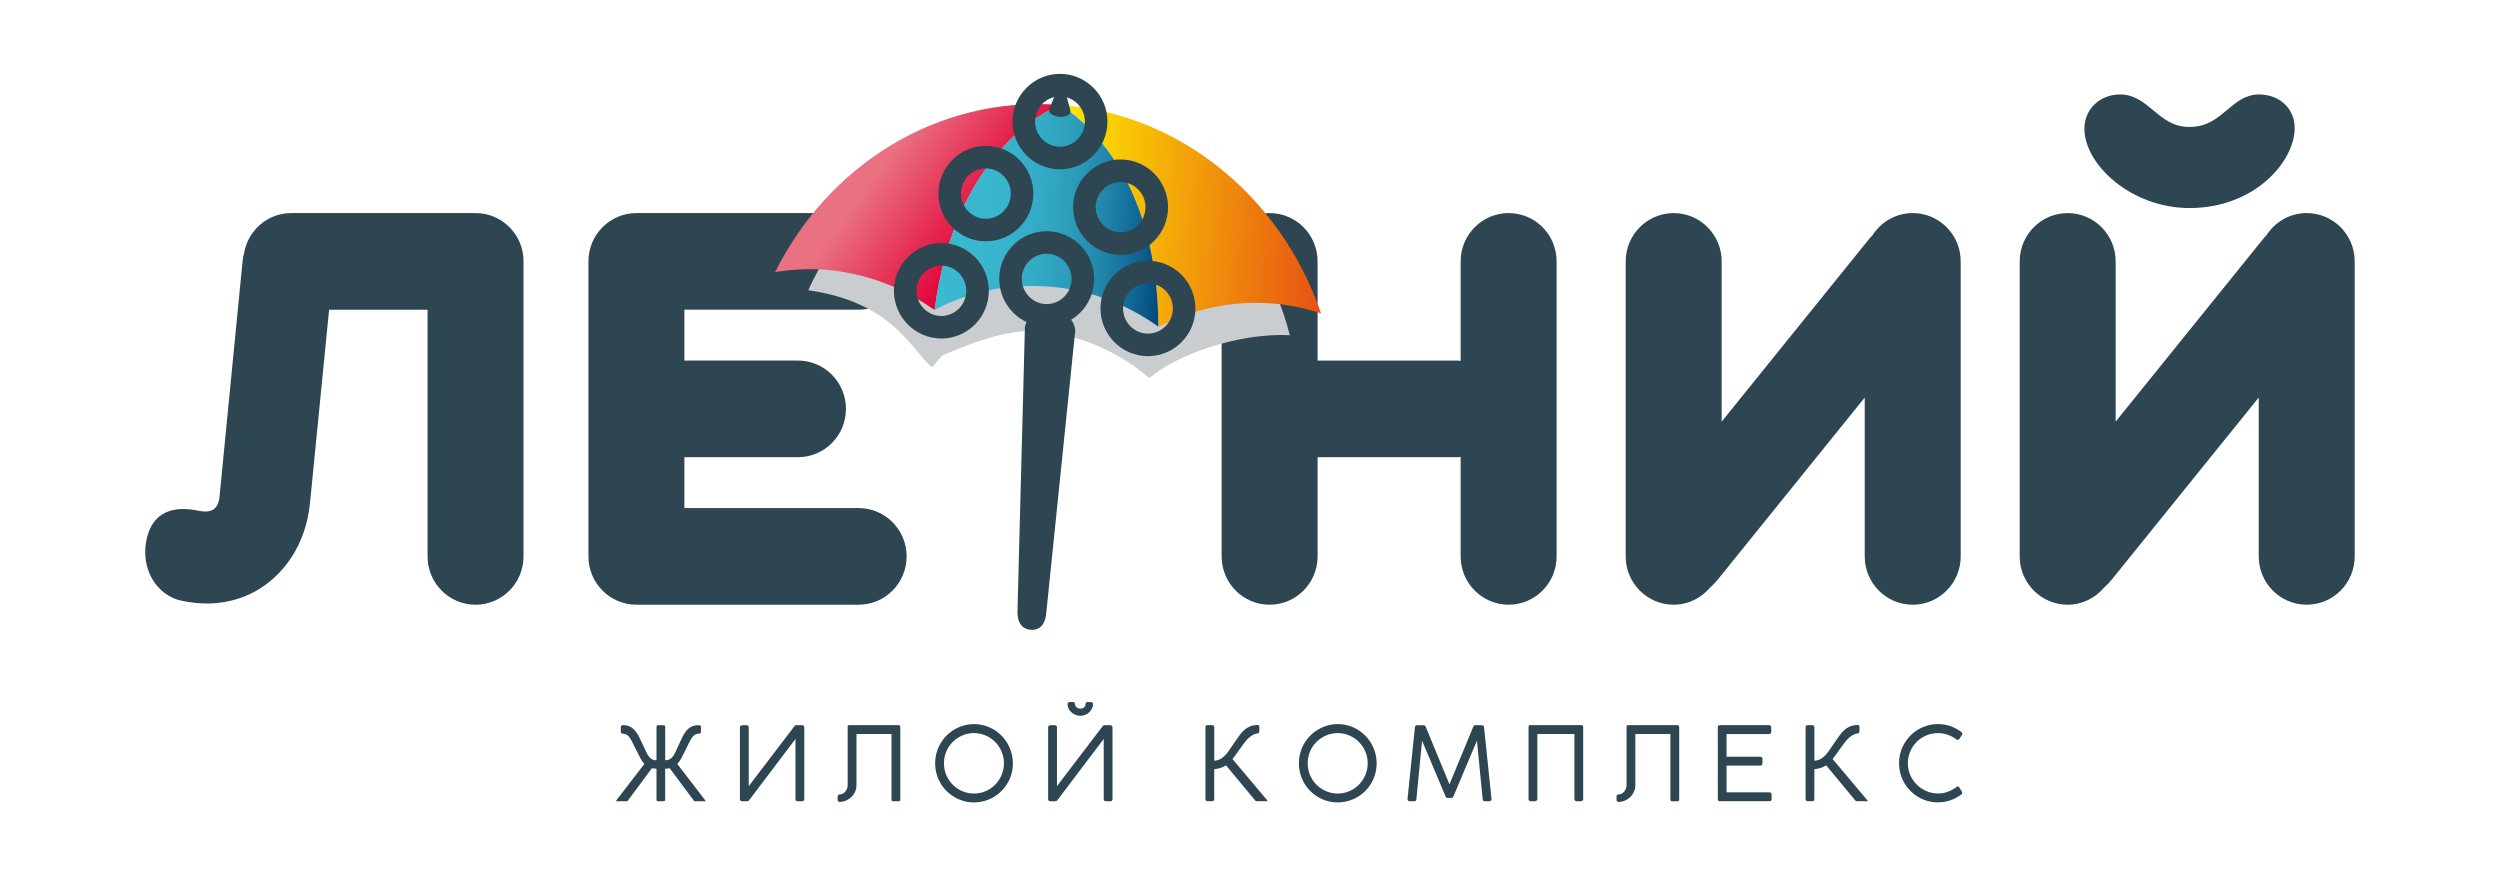 <svg width="129" height="46" viewBox="0 0 129 46" fill="none" xmlns="http://www.w3.org/2000/svg">
<path d="M112.98 10.735C116.341 10.735 118.405 8.332 118.405 6.609C118.405 5.602 117.628 4.873 116.558 4.873C115.872 4.873 115.386 5.28 114.917 5.672C114.379 6.124 113.871 6.55 112.98 6.55C112.143 6.55 111.644 6.137 111.117 5.697C110.631 5.293 110.127 4.873 109.402 4.873C108.35 4.873 107.555 5.633 107.555 6.64C107.555 8.496 109.976 10.735 112.98 10.735Z" fill="#2D4652"/>
<path d="M44.306 15.981C45.674 15.981 46.782 14.865 46.782 13.488C46.782 12.111 45.674 10.995 44.306 10.995H32.839C31.471 10.995 30.363 12.111 30.363 13.488V28.71C30.363 30.087 31.471 31.203 32.839 31.203H44.306C45.674 31.203 46.782 30.087 46.782 28.71C46.782 27.333 45.674 26.217 44.306 26.217H35.315V23.591H41.175C42.543 23.591 43.651 22.476 43.651 21.098C43.651 19.721 42.543 18.605 41.175 18.605H35.315V15.98H44.306V15.981Z" fill="#2D4652"/>
<path d="M77.845 10.995C76.478 10.995 75.369 12.111 75.369 13.488V18.62C75.324 18.617 75.281 18.607 75.236 18.607H67.988V13.488C67.988 12.111 66.879 10.995 65.512 10.995C64.144 10.995 63.036 12.111 63.036 13.488V28.71C63.036 30.087 64.144 31.203 65.512 31.203C66.879 31.203 67.988 30.087 67.988 28.71V23.591H75.236C75.281 23.591 75.325 23.58 75.369 23.578V28.71C75.369 30.087 76.478 31.203 77.845 31.203C79.213 31.203 80.321 30.087 80.321 28.71V13.488C80.323 12.111 79.213 10.995 77.845 10.995Z" fill="#2D4652"/>
<path d="M24.541 10.995C24.517 10.995 24.497 11.002 24.473 11.002C24.45 11.002 24.429 10.995 24.406 10.995H15.026C13.798 10.995 12.786 11.899 12.592 13.08C12.562 13.195 12.532 13.311 12.521 13.435L11.313 25.77C11.26 25.914 11.206 26.559 10.258 26.357C8.939 26.076 7.898 26.415 7.58 27.758C7.204 29.347 8.09 30.724 9.36 30.996C9.878 31.107 10.357 31.148 10.796 31.139C11.956 31.114 12.837 30.737 13.431 30.359C14.143 29.906 14.661 29.331 15.033 28.768C15.591 27.923 15.9 26.936 15.999 25.926L16.982 15.982H22.062V28.711C22.062 30.088 23.17 31.204 24.538 31.204C25.906 31.204 27.014 30.088 27.014 28.711V13.488C27.018 12.111 25.908 10.995 24.541 10.995Z" fill="#2D4652"/>
<path d="M98.697 10.995C97.822 10.995 97.057 11.456 96.617 12.146C96.575 12.191 96.529 12.229 96.49 12.277L88.838 21.755V13.489C88.838 12.112 87.73 10.996 86.362 10.996C84.995 10.996 83.886 12.112 83.886 13.489V28.71C83.886 30.087 84.995 31.203 86.362 31.203C87.119 31.203 87.787 30.854 88.242 30.316C88.384 30.194 88.518 30.055 88.641 29.902L96.22 20.514V28.71C96.22 30.087 97.328 31.203 98.696 31.203C100.064 31.203 101.172 30.087 101.172 28.71V13.488C101.173 12.111 100.065 10.995 98.697 10.995Z" fill="#2D4652"/>
<path d="M119.027 10.995C118.152 10.995 117.387 11.456 116.946 12.146C116.905 12.191 116.859 12.229 116.82 12.277L109.168 21.755V13.489C109.168 12.112 108.06 10.996 106.692 10.996C105.325 10.996 104.216 12.112 104.216 13.489V28.71C104.216 30.087 105.325 31.203 106.692 31.203C107.449 31.203 108.117 30.854 108.572 30.316C108.714 30.194 108.848 30.055 108.971 29.902L116.55 20.514V28.71C116.55 30.087 117.658 31.203 119.026 31.203C120.394 31.203 121.502 30.087 121.502 28.71V13.488C121.503 12.111 120.395 10.995 119.027 10.995Z" fill="#2D4652"/>
<path d="M55.9 8.614L55.803 8.081C55.761 7.904 55.745 7.838 55.578 7.812C55.405 7.784 55.356 7.853 55.286 7.999L55.041 8.477C49.427 7.743 44.178 9.433 41.706 14.976C46.066 15.6 46.99 18.019 48.092 18.956C48.097 18.954 48.607 18.346 48.614 18.344C50.3 17.643 52.24 16.835 54.155 17.141C54.17 17.144 54.24 17.155 54.255 17.158C56.171 17.463 57.878 18.301 59.288 19.496C59.293 19.5 59.298 19.504 59.302 19.508C60.66 18.35 63.817 17.164 66.554 17.296C65.169 11.823 61.468 9.665 55.9 8.614Z" fill="#CACDD0"/>
<path d="M33.959 41.345C33.902 41.345 33.875 41.316 33.875 41.258V39.665C33.83 39.665 33.788 39.662 33.749 39.657C33.712 39.652 33.676 39.645 33.641 39.636L32.419 41.281C32.396 41.324 32.371 41.345 32.343 41.345H31.815C31.794 41.345 31.784 41.346 31.784 41.347C31.784 41.346 31.785 41.341 31.789 41.331C31.793 41.321 31.8 41.307 31.812 41.29H31.809L33.25 39.418C33.167 39.324 33.096 39.221 33.035 39.109C32.975 38.998 32.914 38.875 32.853 38.743L32.637 38.319C32.593 38.225 32.552 38.148 32.511 38.09C32.471 38.031 32.431 37.984 32.391 37.949C32.351 37.916 32.308 37.891 32.264 37.878C32.22 37.865 32.172 37.857 32.122 37.856C32.094 37.856 32.072 37.847 32.056 37.827C32.041 37.808 32.033 37.784 32.033 37.758V37.528C32.033 37.454 32.065 37.417 32.132 37.417C32.276 37.417 32.397 37.441 32.497 37.49C32.597 37.538 32.684 37.605 32.758 37.688C32.831 37.771 32.896 37.866 32.953 37.977C33.008 38.086 33.065 38.202 33.12 38.323L33.328 38.765C33.371 38.858 33.411 38.935 33.453 38.994C33.492 39.052 33.535 39.1 33.579 39.135C33.623 39.17 33.668 39.195 33.717 39.208C33.765 39.221 33.818 39.228 33.876 39.228V37.506C33.876 37.481 33.883 37.46 33.898 37.444C33.912 37.427 33.933 37.419 33.96 37.419H34.238C34.264 37.419 34.285 37.427 34.301 37.444C34.316 37.46 34.324 37.481 34.324 37.506V39.228C34.382 39.228 34.435 39.221 34.483 39.208C34.531 39.195 34.578 39.17 34.62 39.135C34.663 39.1 34.705 39.052 34.747 38.994C34.788 38.935 34.829 38.858 34.871 38.765C34.9 38.694 34.934 38.62 34.971 38.542C35.009 38.464 35.044 38.392 35.075 38.323C35.133 38.195 35.19 38.077 35.245 37.968C35.302 37.857 35.365 37.762 35.439 37.68C35.511 37.599 35.596 37.536 35.696 37.489C35.794 37.442 35.917 37.419 36.063 37.419C36.133 37.419 36.169 37.455 36.169 37.529V37.76C36.169 37.785 36.16 37.809 36.143 37.828C36.126 37.848 36.103 37.857 36.073 37.857C36.02 37.86 35.972 37.866 35.93 37.879C35.887 37.892 35.844 37.917 35.806 37.951C35.766 37.986 35.726 38.033 35.684 38.091C35.644 38.15 35.602 38.226 35.559 38.32L35.349 38.744C35.285 38.877 35.225 38.998 35.165 39.111C35.106 39.222 35.033 39.325 34.949 39.419L36.386 41.291H36.383C36.395 41.31 36.404 41.323 36.408 41.332C36.413 41.342 36.414 41.347 36.414 41.349C36.414 41.347 36.403 41.346 36.38 41.346H35.852C35.826 41.346 35.802 41.325 35.779 41.282L34.554 39.637C34.519 39.646 34.483 39.653 34.446 39.658C34.408 39.663 34.368 39.666 34.322 39.666V41.259C34.322 41.289 34.314 41.311 34.298 41.325C34.283 41.34 34.261 41.346 34.235 41.346H33.959V41.345Z" fill="#2D4652"/>
<path d="M38.304 41.345C38.22 41.345 38.179 41.306 38.179 41.229V37.535C38.179 37.5 38.192 37.471 38.218 37.45C38.243 37.429 38.273 37.419 38.304 37.419H38.52C38.552 37.419 38.579 37.428 38.6 37.446C38.619 37.465 38.632 37.49 38.635 37.522V40.563L40.993 37.471C41.019 37.436 41.053 37.419 41.093 37.419H41.385C41.419 37.419 41.448 37.431 41.468 37.453C41.489 37.476 41.501 37.505 41.501 37.54V41.229C41.501 41.307 41.462 41.345 41.386 41.345H41.167C41.087 41.345 41.047 41.306 41.047 41.229V38.129L38.651 41.296C38.626 41.329 38.593 41.346 38.555 41.346H38.304V41.345Z" fill="#2D4652"/>
<path d="M43.327 41.379C43.295 41.379 43.267 41.37 43.249 41.351C43.231 41.333 43.222 41.308 43.222 41.279V41.102C43.222 41.066 43.233 41.039 43.253 41.02C43.274 41 43.302 40.991 43.337 40.991C43.395 40.991 43.448 40.977 43.497 40.948C43.547 40.92 43.589 40.882 43.625 40.835C43.661 40.789 43.689 40.739 43.709 40.684C43.73 40.63 43.739 40.576 43.739 40.526V37.51C43.739 37.449 43.769 37.417 43.825 37.417H46.361C46.383 37.417 46.405 37.425 46.425 37.441C46.445 37.456 46.455 37.479 46.455 37.505V41.258C46.455 41.316 46.424 41.345 46.361 41.345H46.087C46.029 41.345 46.001 41.316 46.001 41.258V37.875H44.194V40.526C44.194 40.641 44.169 40.752 44.121 40.856C44.074 40.96 44.009 41.051 43.929 41.128C43.849 41.206 43.756 41.267 43.651 41.311C43.547 41.356 43.439 41.379 43.327 41.379Z" fill="#2D4652"/>
<path d="M50.26 37.364C50.444 37.364 50.622 37.388 50.792 37.436C50.963 37.484 51.123 37.551 51.27 37.64C51.419 37.728 51.553 37.834 51.676 37.956C51.798 38.078 51.903 38.215 51.99 38.366C52.076 38.517 52.143 38.678 52.192 38.851C52.24 39.024 52.265 39.203 52.265 39.39C52.265 39.575 52.242 39.755 52.194 39.926C52.146 40.098 52.079 40.259 51.991 40.407C51.904 40.557 51.798 40.692 51.677 40.814C51.554 40.938 51.42 41.042 51.272 41.129C51.123 41.216 50.962 41.284 50.791 41.332C50.619 41.379 50.441 41.404 50.255 41.404C50.069 41.404 49.891 41.38 49.721 41.332C49.552 41.284 49.392 41.216 49.244 41.128C49.095 41.039 48.959 40.934 48.838 40.812C48.717 40.69 48.612 40.554 48.526 40.405C48.439 40.255 48.372 40.095 48.325 39.923C48.278 39.752 48.254 39.572 48.254 39.385C48.254 39.2 48.278 39.021 48.325 38.849C48.372 38.676 48.44 38.517 48.528 38.367C48.616 38.217 48.721 38.081 48.842 37.957C48.965 37.834 49.099 37.728 49.249 37.641C49.397 37.554 49.557 37.486 49.728 37.437C49.896 37.388 50.074 37.364 50.26 37.364ZM48.708 39.383C48.708 39.6 48.748 39.803 48.828 39.992C48.908 40.182 49.019 40.347 49.16 40.489C49.3 40.631 49.466 40.743 49.653 40.824C49.842 40.905 50.043 40.946 50.259 40.946C50.471 40.946 50.671 40.905 50.859 40.824C51.048 40.743 51.212 40.631 51.35 40.489C51.49 40.347 51.6 40.181 51.681 39.992C51.762 39.803 51.804 39.6 51.804 39.383C51.804 39.239 51.785 39.103 51.748 38.97C51.712 38.838 51.659 38.714 51.592 38.598C51.525 38.483 51.443 38.379 51.35 38.284C51.257 38.189 51.153 38.108 51.038 38.041C50.923 37.973 50.8 37.919 50.668 37.883C50.537 37.847 50.401 37.827 50.259 37.827C50.043 37.827 49.842 37.869 49.653 37.951C49.465 38.033 49.3 38.145 49.16 38.285C49.019 38.425 48.908 38.591 48.828 38.779C48.748 38.968 48.708 39.169 48.708 39.383Z" fill="#2D4652"/>
<path d="M54.209 41.345C54.125 41.345 54.084 41.306 54.084 41.229V37.535C54.084 37.499 54.096 37.471 54.122 37.45C54.148 37.429 54.178 37.419 54.209 37.419H54.425C54.457 37.419 54.484 37.428 54.505 37.446C54.524 37.464 54.537 37.49 54.539 37.522V40.563L56.898 37.471C56.924 37.436 56.957 37.419 56.997 37.419H57.289C57.324 37.419 57.353 37.431 57.373 37.453C57.394 37.476 57.406 37.505 57.406 37.54V41.229C57.406 41.307 57.367 41.345 57.291 41.345H57.072C56.992 41.345 56.952 41.306 56.952 41.229V38.129L54.556 41.295C54.53 41.329 54.498 41.346 54.459 41.346H54.209V41.345ZM55.998 36.886C56.078 36.853 56.149 36.807 56.208 36.75C56.268 36.693 56.314 36.629 56.349 36.557C56.384 36.484 56.401 36.407 56.401 36.328C56.401 36.289 56.386 36.261 56.358 36.247C56.33 36.233 56.3 36.225 56.266 36.225H56.114C56.071 36.225 56.044 36.239 56.031 36.265C56.018 36.293 56.012 36.321 56.012 36.351C56.012 36.408 55.989 36.456 55.94 36.499C55.891 36.542 55.827 36.563 55.75 36.563C55.658 36.563 55.59 36.54 55.542 36.492C55.495 36.443 55.471 36.389 55.471 36.328C55.471 36.299 55.462 36.276 55.442 36.255C55.423 36.234 55.397 36.224 55.366 36.224H55.19C55.162 36.224 55.139 36.233 55.118 36.252C55.097 36.272 55.087 36.297 55.087 36.326C55.087 36.406 55.104 36.481 55.136 36.554C55.17 36.627 55.216 36.691 55.274 36.745C55.333 36.801 55.401 36.845 55.481 36.88C55.56 36.914 55.645 36.932 55.738 36.935C55.83 36.935 55.916 36.918 55.998 36.886Z" fill="#2D4652"/>
<path d="M62.654 39.25C62.709 39.25 62.767 39.242 62.826 39.225C62.886 39.208 62.949 39.181 63.011 39.142C63.074 39.103 63.138 39.052 63.201 38.991C63.264 38.93 63.328 38.853 63.389 38.764L63.694 38.321C63.783 38.191 63.867 38.07 63.946 37.96C64.025 37.849 64.109 37.754 64.198 37.674C64.286 37.593 64.385 37.531 64.494 37.484C64.602 37.438 64.731 37.414 64.88 37.41C64.911 37.406 64.937 37.412 64.955 37.429C64.973 37.446 64.982 37.472 64.982 37.507V37.74C64.978 37.769 64.969 37.793 64.952 37.816C64.936 37.838 64.912 37.848 64.883 37.848C64.784 37.853 64.675 37.898 64.553 37.982C64.43 38.065 64.306 38.195 64.179 38.37L63.871 38.792L63.818 38.869C63.783 38.918 63.746 38.969 63.707 39.022C63.668 39.076 63.632 39.124 63.597 39.168L65.384 41.289L65.381 41.286L65.417 41.342H65.389H64.832C64.802 41.342 64.773 41.32 64.743 41.276L63.264 39.493C63.181 39.545 63.091 39.587 62.992 39.621C62.894 39.654 62.78 39.678 62.654 39.69V41.227C62.654 41.266 62.644 41.294 62.623 41.314C62.603 41.333 62.573 41.342 62.537 41.342H62.319C62.24 41.342 62.201 41.303 62.201 41.227V37.532C62.201 37.497 62.212 37.468 62.232 37.447C62.252 37.427 62.281 37.416 62.32 37.416H62.538C62.573 37.416 62.602 37.427 62.623 37.447C62.645 37.468 62.656 37.497 62.656 37.532V39.25H62.654Z" fill="#2D4652"/>
<path d="M69.03 37.364C69.213 37.364 69.391 37.388 69.562 37.436C69.732 37.484 69.893 37.551 70.04 37.64C70.188 37.728 70.323 37.834 70.445 37.956C70.568 38.078 70.673 38.215 70.759 38.366C70.846 38.517 70.913 38.678 70.962 38.851C71.011 39.024 71.034 39.203 71.034 39.39C71.034 39.575 71.011 39.755 70.963 39.926C70.916 40.098 70.848 40.259 70.761 40.407C70.674 40.557 70.568 40.692 70.447 40.814C70.324 40.938 70.19 41.042 70.041 41.129C69.893 41.216 69.731 41.284 69.561 41.332C69.389 41.379 69.211 41.404 69.025 41.404C68.839 41.404 68.66 41.38 68.491 41.332C68.322 41.285 68.162 41.216 68.013 41.128C67.865 41.039 67.729 40.934 67.608 40.812C67.486 40.69 67.382 40.554 67.295 40.405C67.209 40.255 67.141 40.095 67.095 39.923C67.047 39.752 67.024 39.572 67.024 39.385C67.024 39.2 67.047 39.021 67.095 38.849C67.141 38.676 67.21 38.517 67.298 38.367C67.386 38.217 67.49 38.081 67.612 37.957C67.734 37.834 67.869 37.728 68.019 37.641C68.167 37.554 68.327 37.486 68.498 37.437C68.666 37.388 68.844 37.364 69.03 37.364ZM67.477 39.383C67.477 39.6 67.517 39.803 67.597 39.992C67.677 40.182 67.789 40.347 67.929 40.489C68.07 40.631 68.236 40.743 68.423 40.824C68.611 40.905 68.813 40.946 69.028 40.946C69.24 40.946 69.441 40.905 69.629 40.824C69.818 40.743 69.982 40.631 70.12 40.489C70.259 40.347 70.369 40.181 70.451 39.992C70.532 39.803 70.573 39.6 70.573 39.383C70.573 39.239 70.555 39.103 70.518 38.97C70.482 38.838 70.429 38.714 70.362 38.598C70.294 38.483 70.213 38.379 70.12 38.284C70.027 38.189 69.922 38.108 69.807 38.041C69.692 37.973 69.57 37.919 69.438 37.883C69.306 37.847 69.171 37.827 69.028 37.827C68.813 37.827 68.611 37.869 68.423 37.951C68.234 38.033 68.07 38.145 67.929 38.285C67.789 38.425 67.677 38.591 67.597 38.779C67.517 38.968 67.477 39.169 67.477 39.383Z" fill="#2D4652"/>
<path d="M74.691 41.176C74.647 41.176 74.612 41.143 74.585 41.078L73.379 38.22L73.087 41.231C73.087 41.309 73.047 41.346 72.968 41.346H72.747C72.668 41.346 72.628 41.307 72.628 41.231C72.692 40.61 72.755 39.994 72.818 39.383C72.882 38.771 72.945 38.156 73.009 37.535C73.009 37.501 73.021 37.474 73.044 37.452C73.068 37.429 73.097 37.419 73.132 37.419H73.46C73.49 37.419 73.514 37.428 73.532 37.446C73.551 37.465 73.566 37.49 73.575 37.522L74.792 40.471C74.997 39.976 75.201 39.484 75.403 38.996C75.606 38.509 75.807 38.017 76.011 37.522C76.02 37.49 76.034 37.465 76.054 37.446C76.073 37.428 76.096 37.419 76.125 37.419H76.463C76.498 37.419 76.526 37.431 76.547 37.453C76.568 37.476 76.578 37.504 76.578 37.535L76.962 41.229C76.962 41.307 76.923 41.345 76.844 41.345H76.623C76.545 41.345 76.505 41.306 76.505 41.229L76.21 38.219L75.004 41.077C74.978 41.142 74.94 41.175 74.894 41.175H74.691V41.176Z" fill="#2D4652"/>
<path d="M81.608 37.417C81.665 37.417 81.692 37.449 81.692 37.51V41.239C81.692 41.268 81.68 41.291 81.657 41.314C81.633 41.334 81.609 41.345 81.581 41.345H81.352C81.324 41.345 81.298 41.333 81.275 41.311C81.251 41.288 81.24 41.262 81.24 41.232V37.875H79.327V41.232C79.327 41.262 79.315 41.289 79.289 41.311C79.265 41.334 79.24 41.345 79.213 41.345H78.982C78.956 41.345 78.93 41.334 78.907 41.314C78.884 41.293 78.872 41.268 78.872 41.239V37.51C78.872 37.449 78.9 37.417 78.956 37.417H81.608Z" fill="#2D4652"/>
<path d="M83.518 41.379C83.485 41.379 83.459 41.37 83.441 41.351C83.423 41.333 83.414 41.308 83.414 41.279V41.102C83.414 41.066 83.424 41.039 83.445 41.02C83.465 41 83.494 40.991 83.528 40.991C83.587 40.991 83.64 40.977 83.689 40.948C83.738 40.92 83.78 40.882 83.817 40.835C83.853 40.789 83.88 40.739 83.9 40.684C83.921 40.63 83.93 40.576 83.93 40.526V37.51C83.93 37.449 83.96 37.417 84.017 37.417H86.552C86.574 37.417 86.596 37.425 86.617 37.441C86.636 37.456 86.647 37.479 86.647 37.505V41.258C86.647 41.316 86.615 41.345 86.552 41.345H86.278C86.22 41.345 86.192 41.316 86.192 41.258V37.875H84.385V40.526C84.385 40.641 84.36 40.752 84.312 40.856C84.265 40.96 84.2 41.051 84.12 41.128C84.04 41.204 83.947 41.267 83.842 41.311C83.738 41.356 83.631 41.379 83.518 41.379Z" fill="#2D4652"/>
<path d="M91.278 37.417C91.357 37.417 91.396 37.459 91.396 37.541V37.755C91.396 37.788 91.385 37.815 91.365 37.84C91.344 37.865 91.313 37.878 91.273 37.878H89.09V39.047H90.828C90.859 39.047 90.886 39.056 90.909 39.075C90.932 39.095 90.944 39.125 90.944 39.168V39.385C90.944 39.416 90.935 39.445 90.915 39.469C90.896 39.494 90.868 39.506 90.829 39.506H89.091V40.884H91.299C91.378 40.884 91.416 40.926 91.416 41.008V41.228C91.416 41.306 91.378 41.343 91.302 41.343H88.753C88.676 41.343 88.638 41.306 88.638 41.231V37.537C88.638 37.456 88.677 37.416 88.753 37.416H91.278V37.417Z" fill="#2D4652"/>
<path d="M93.621 39.25C93.675 39.25 93.733 39.242 93.793 39.225C93.852 39.208 93.915 39.181 93.977 39.142C94.041 39.103 94.104 39.052 94.167 38.991C94.231 38.93 94.294 38.853 94.356 38.764L94.661 38.321C94.75 38.191 94.834 38.07 94.912 37.96C94.991 37.849 95.075 37.754 95.164 37.674C95.252 37.593 95.352 37.531 95.46 37.484C95.569 37.438 95.698 37.414 95.846 37.41C95.877 37.406 95.903 37.412 95.921 37.429C95.939 37.446 95.948 37.472 95.948 37.507V37.74C95.945 37.769 95.935 37.793 95.919 37.816C95.902 37.838 95.879 37.848 95.849 37.848C95.751 37.853 95.641 37.898 95.519 37.982C95.397 38.065 95.273 38.195 95.145 38.37L94.838 38.792L94.785 38.869C94.75 38.918 94.712 38.969 94.674 39.022C94.635 39.076 94.599 39.124 94.564 39.168L96.35 41.289L96.347 41.286L96.384 41.342H96.355H95.799C95.769 41.342 95.739 41.32 95.709 41.276L94.231 39.493C94.148 39.545 94.057 39.587 93.958 39.621C93.86 39.654 93.746 39.678 93.621 39.69V41.227C93.621 41.266 93.611 41.294 93.59 41.314C93.569 41.333 93.54 41.342 93.503 41.342H93.285C93.206 41.342 93.168 41.303 93.168 41.227V37.532C93.168 37.497 93.178 37.468 93.198 37.447C93.218 37.427 93.248 37.416 93.286 37.416H93.505C93.54 37.416 93.568 37.427 93.59 37.447C93.612 37.468 93.622 37.497 93.622 37.532V39.25H93.621Z" fill="#2D4652"/>
<path d="M101.19 37.761C101.209 37.775 101.225 37.789 101.239 37.803C101.252 37.818 101.258 37.835 101.258 37.853C101.258 37.867 101.254 37.883 101.247 37.9C101.239 37.917 101.23 37.931 101.222 37.944L101.111 38.118C101.083 38.158 101.053 38.179 101.022 38.179C101.009 38.178 100.996 38.174 100.979 38.168C100.962 38.161 100.946 38.151 100.926 38.136C100.795 38.041 100.65 37.966 100.491 37.911C100.332 37.857 100.172 37.83 100.009 37.83C99.779 37.83 99.57 37.871 99.378 37.956C99.185 38.04 99.021 38.155 98.883 38.299C98.745 38.443 98.636 38.608 98.56 38.797C98.483 38.986 98.445 39.185 98.445 39.393C98.445 39.611 98.488 39.815 98.574 40.005C98.659 40.195 98.774 40.359 98.918 40.498C99.061 40.637 99.227 40.746 99.414 40.826C99.601 40.905 99.796 40.944 99.999 40.944C100.067 40.944 100.134 40.94 100.2 40.932C100.266 40.925 100.332 40.91 100.399 40.891C100.465 40.871 100.535 40.845 100.606 40.814C100.677 40.783 100.751 40.742 100.828 40.696C100.844 40.689 100.86 40.679 100.88 40.664C100.898 40.651 100.916 40.639 100.933 40.624C100.949 40.611 100.965 40.601 100.982 40.592C100.997 40.583 101.01 40.579 101.021 40.579C101.054 40.579 101.084 40.601 101.11 40.645L101.23 40.846C101.241 40.87 101.248 40.893 101.248 40.921C101.248 40.958 101.228 40.988 101.187 41.01C101.021 41.131 100.838 41.228 100.638 41.297C100.438 41.367 100.224 41.401 99.992 41.401C99.806 41.401 99.628 41.377 99.459 41.329C99.29 41.282 99.13 41.213 98.981 41.125C98.832 41.036 98.697 40.931 98.576 40.809C98.454 40.687 98.35 40.551 98.263 40.402C98.176 40.252 98.109 40.092 98.063 39.921C98.015 39.749 97.992 39.569 97.992 39.382C97.992 39.198 98.015 39.018 98.063 38.846C98.109 38.673 98.178 38.514 98.266 38.364C98.353 38.214 98.458 38.078 98.579 37.954C98.702 37.831 98.836 37.725 98.986 37.638C99.135 37.551 99.295 37.484 99.465 37.434C99.636 37.386 99.814 37.361 100 37.361C100.221 37.361 100.432 37.395 100.632 37.464C100.829 37.536 101.015 37.633 101.19 37.761Z" fill="#2D4652"/>
<path d="M54.235 16.174C53.624 16.128 53.16 16.516 53.079 16.881L52.699 31.439C52.662 32.014 52.841 32.278 53.198 32.306C53.566 32.333 53.766 32.098 53.803 31.523L55.289 17.049C55.237 16.599 54.846 16.22 54.235 16.174Z" fill="#2D4652" stroke="#2D4652" stroke-width="0.388" stroke-miterlimit="10"/>
<path d="M54.648 5.411C54.636 5.41 54.625 5.411 54.614 5.41C48.364 4.952 42.742 8.523 39.998 14.039C40.836 13.903 41.697 13.852 42.579 13.918C43.038 13.954 43.486 14.021 43.926 14.111C45.494 14.431 46.942 15.082 48.208 15.991C48.215 15.989 48.22 15.986 48.226 15.983C49.28 8.01 53.852 5.771 54.71 5.419C54.688 5.416 54.669 5.412 54.648 5.411Z" fill="url(#paint0_linear_130_3387)"/>
<path d="M54.758 5.419C54.737 5.417 54.718 5.417 54.697 5.416C55.502 5.895 59.744 8.8 59.768 16.854C59.773 16.857 59.78 16.861 59.785 16.864C61.539 15.955 63.533 15.5 65.624 15.657C66.505 15.723 67.353 15.904 68.164 16.166C66.149 10.282 61.022 5.892 54.758 5.419Z" fill="url(#paint1_linear_130_3387)"/>
<path d="M54.709 5.424L54.697 5.422C53.815 5.788 49.275 8.039 48.225 15.982C49.975 15.078 51.961 14.626 54.046 14.784C54.063 14.786 54.139 14.791 54.156 14.792C56.24 14.95 58.149 15.696 59.768 16.855C59.743 8.83 55.535 5.918 54.709 5.424Z" fill="url(#paint2_linear_130_3387)"/>
<path d="M54.663 6.027C54.871 6.043 55.056 5.995 55.161 5.909C55.228 5.853 55.246 5.752 55.223 5.664L55.019 4.904C54.959 4.718 54.935 4.647 54.753 4.634C54.564 4.62 54.518 4.698 54.456 4.862L54.156 5.585C54.121 5.668 54.126 5.771 54.187 5.837C54.279 5.936 54.457 6.012 54.663 6.027Z" fill="#2D4652"/>
<path d="M54.694 8.153C53.667 8.153 52.827 7.307 52.827 6.273C52.827 5.239 53.667 4.393 54.694 4.393C55.721 4.393 56.562 5.239 56.562 6.273C56.562 7.307 55.721 8.153 54.694 8.153Z" stroke="#2D4652" stroke-width="1.164" stroke-miterlimit="10"/>
<path d="M54.01 16.272C52.983 16.272 52.142 15.425 52.142 14.392C52.142 13.358 52.983 12.511 54.01 12.511C55.037 12.511 55.877 13.358 55.877 14.392C55.879 15.425 55.038 16.272 54.01 16.272Z" stroke="#2D4652" stroke-width="1.164" stroke-miterlimit="10"/>
<path d="M48.575 16.885C47.548 16.885 46.707 16.038 46.707 15.005C46.707 13.971 47.548 13.124 48.575 13.124C49.602 13.124 50.442 13.971 50.442 15.005C50.442 16.038 49.602 16.885 48.575 16.885Z" stroke="#2D4652" stroke-width="1.164" stroke-miterlimit="10"/>
<path d="M59.234 17.797C58.208 17.797 57.367 16.951 57.367 15.917C57.367 14.883 58.208 14.037 59.234 14.037C60.261 14.037 61.102 14.883 61.102 15.917C61.102 16.951 60.261 17.797 59.234 17.797Z" stroke="#2D4652" stroke-width="1.164" stroke-miterlimit="10"/>
<path d="M57.823 12.571C56.796 12.571 55.955 11.724 55.955 10.691C55.955 9.657 56.796 8.81 57.823 8.81C58.85 8.81 59.69 9.657 59.69 10.691C59.69 11.724 58.85 12.571 57.823 12.571Z" stroke="#2D4652" stroke-width="1.164" stroke-miterlimit="10"/>
<path d="M50.871 11.87C49.844 11.87 49.004 11.024 49.004 9.99C49.004 8.956 49.844 8.109 50.871 8.109C51.898 8.109 52.739 8.956 52.739 9.99C52.74 11.025 51.899 11.87 50.871 11.87Z" stroke="#2D4652" stroke-width="1.164" stroke-miterlimit="10"/>
<defs>
<linearGradient id="paint0_linear_130_3387" x1="45.553" y1="8.417" x2="51.042" y2="12.364" gradientUnits="userSpaceOnUse">
<stop stop-color="#EA7181"/>
<stop offset="0.665" stop-color="#E4234C"/>
<stop offset="1" stop-color="#E10035"/>
</linearGradient>
<linearGradient id="paint1_linear_130_3387" x1="54.314" y1="10.935" x2="68.457" y2="11.915" gradientUnits="userSpaceOnUse">
<stop stop-color="#FFEC00"/>
<stop offset="1" stop-color="#E65113"/>
</linearGradient>
<linearGradient id="paint2_linear_130_3387" x1="48.601" y1="10.533" x2="60.149" y2="11.333" gradientUnits="userSpaceOnUse">
<stop stop-color="#3BB9D0"/>
<stop offset="0.238" stop-color="#39B6CE"/>
<stop offset="0.42" stop-color="#34ACC7"/>
<stop offset="0.583" stop-color="#2C9CBB"/>
<stop offset="0.735" stop-color="#2085AA"/>
<stop offset="0.878" stop-color="#106794"/>
<stop offset="1" stop-color="#00487D"/>
</linearGradient>
</defs>
</svg>
